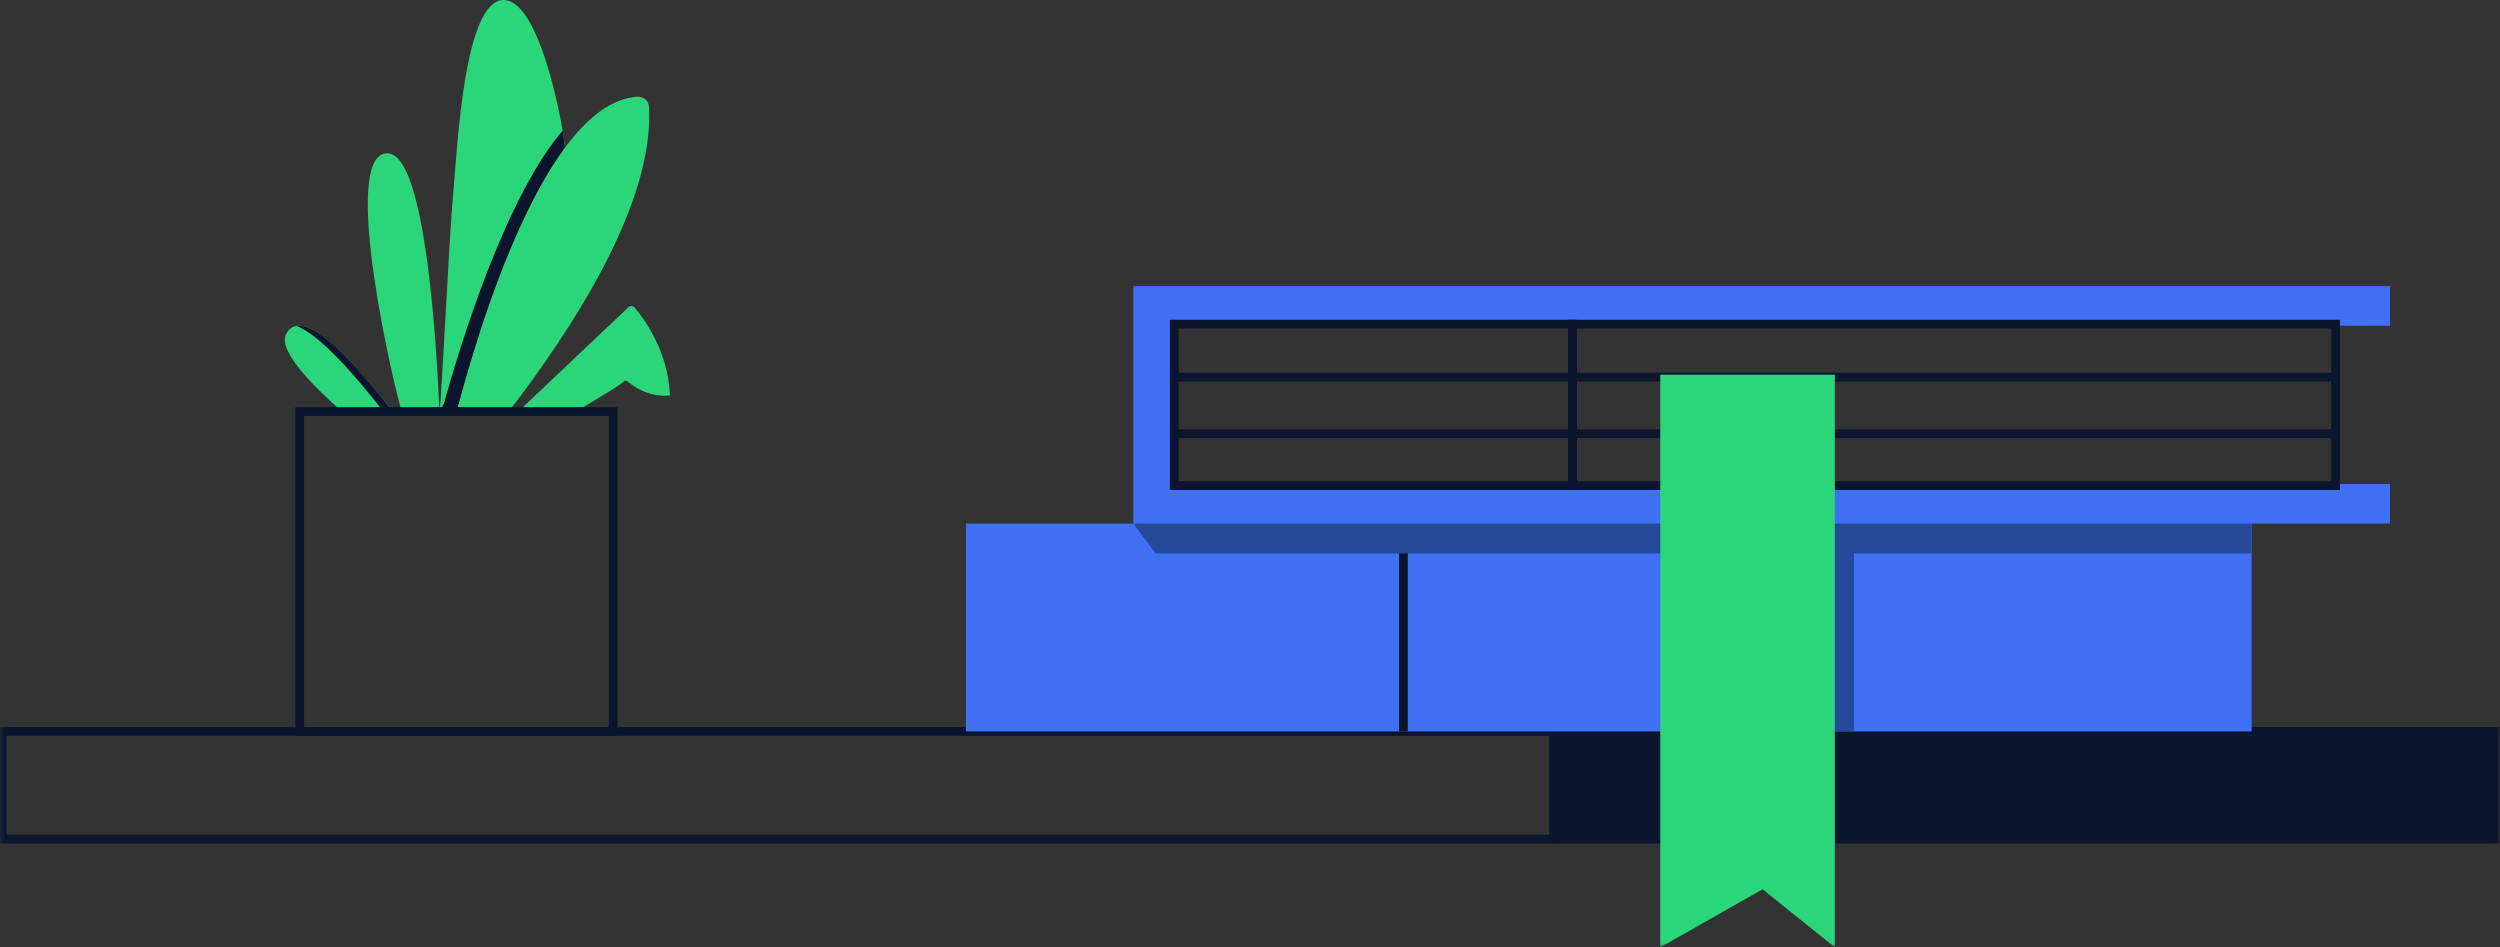 <?xml version="1.0" encoding="UTF-8"?>
<svg width="285px" height="108px" viewBox="0 0 285 108" version="1.1" xmlns="http://www.w3.org/2000/svg" xmlns:xlink="http://www.w3.org/1999/xlink">
    <rect x="0" y="0" width="285" height="108" fill="#333333" stroke="none"/>
    <!-- Generator: sketchtool 55.1 (78136) - https://sketchapp.com -->
    <title>B6BE7094-7511-4D7A-9E18-EA7CA7FD7E5F</title>
    <desc>Created with sketchtool.</desc>
    <defs>
        <polygon id="path-1" points="0 107.992 284.993 107.992 284.993 0 0 0"></polygon>
    </defs>
    <g id="👫-9.0-Bookmarks" stroke="none" stroke-width="1" fill="none" fill-rule="evenodd">
        <g id="9.1.3-Bookmarks---No-bookmarks-yet" transform="translate(-540, -354)">
            <g id="Group-35" transform="translate(540, 354)">
                <path d="M38.98,46.909 L44.756,46.909 C40.267,41.123 34.398,34.683 32.617,38.071 C31.712,39.792 35.028,43.43 38.98,46.909" id="Fill-1" fill="#2BD67B"></path>
                <path d="M50.103,46.983 C50.378,45.058 51.165,27.514 51.672,21.925 C52.179,16.334 52.943,5.2173913e-05 57.424,5.2173913e-05 C61.904,5.2173913e-05 64.727,16.818 64.59,18.718" id="Fill-3" fill="#2BD67B"></path>
                <path d="M57.948,46.983 C65.008,37.807 74.608,23.33 73.987,12.189 C73.946,11.448 73.345,10.977 72.604,11.032 C62.483,11.776 54.922,36.041 52.035,46.909 C52.225,46.911 57.948,46.983 57.948,46.983" id="Fill-5" fill="#2BD67B"></path>
                <path d="M33.809,37.15 C36.524,38.252 40.42,42.693 43.696,46.913 L44.755,46.909 C40.991,42.041 36.323,36.79 33.809,37.15" id="Fill-7" fill="#0C152E"></path>
                <path d="M50.103,46.983 C49.616,35.959 48.199,17.599 44.195,17.481 C38.54,17.317 45.174,45.289 45.814,46.909 L50.103,46.983 Z" id="Fill-9" fill="#2BD67B"></path>
                <path d="M51.76,46.904 C51.853,46.904 51.944,46.907 52.035,46.909 C54.055,39.312 58.359,25.172 64.224,17.095 L64.411,16.828 C64.406,16.602 64.275,15.738 64.144,14.892 C57.794,22.273 52.611,38.595 50.346,46.961 L50.346,46.962 C50.812,46.925 51.284,46.904 51.76,46.904" id="Fill-11" fill="#0C152E"></path>
                <mask id="mask-2" fill="white">
                    <use xlink:href="#path-1"></use>
                </mask>
                <g id="Clip-14"></g>
                <polygon id="Stroke-13" stroke="#0C152E" mask="url(#mask-2)" points="0.26 95.659 177.133 95.659 177.133 83.382 0.26 83.382"></polygon>
                <polygon id="Fill-15" fill="#0C152E" mask="url(#mask-2)" points="177.134 95.659 284.733 95.659 284.733 83.382 177.134 83.382"></polygon>
                <polygon id="Stroke-16" stroke="#0C152E" mask="url(#mask-2)" points="177.134 95.659 284.733 95.659 284.733 83.382 177.134 83.382"></polygon>
                <path d="M72.331,35.049 C72.157,34.845 71.849,34.83 71.654,35.014 C70.165,36.421 64.185,42.07 59.043,46.96 L65.586,46.96 C68.294,45.343 70.385,44.071 70.649,43.846 C71.461,43.181 71.383,43.408 71.693,43.598 C74.065,45.512 76.373,45.063 76.373,45.063 C76.177,39.956 73.314,36.195 72.331,35.049" id="Fill-17" fill="#2BD67B" mask="url(#mask-2)"></path>
                <polygon id="Stroke-18" stroke="#0C152E" mask="url(#mask-2)" points="34.167 83.382 69.903 83.382 69.903 46.909 34.167 46.909"></polygon>
                <polygon id="Fill-19" fill="#4070F4" mask="url(#mask-2)" points="110.115 83.382 256.688 83.382 256.688 59.689 110.115 59.689"></polygon>
                <g id="Group-22" mask="url(#mask-2)">
                    <g transform="translate(159.652, 59.992)">
                        <path d="M0.337,0.084 L0.337,23.389" id="Fill-20" stroke="none" fill="#FFFFFF" fill-rule="evenodd"></path>
                        <path d="M0.337,0.084 L0.337,23.389" id="Stroke-21" stroke="#0C152E" stroke-width="1" fill="none"></path>
                    </g>
                </g>
                <polygon id="Fill-23" fill="#254898" mask="url(#mask-2)" points="256.688 63.093 131.748 63.093 129.202 59.689 256.688 59.689"></polygon>
                <g id="Group-26" mask="url(#mask-2)">
                    <g transform="translate(133.565, 42.253)">
                        <path d="M0.299,0.74 L132.687,0.74" id="Fill-24" stroke="none" fill="#FFFFFF" fill-rule="evenodd"></path>
                        <path d="M0.299,0.74 L132.687,0.74" id="Stroke-25" stroke="#0C152E" stroke-width="1" fill="none"></path>
                    </g>
                </g>
                <g id="Group-29" mask="url(#mask-2)">
                    <g transform="translate(133.565, 49.036)">
                        <path d="M0.299,0.412 L132.687,0.412" id="Fill-27" stroke="none" fill="#FFFFFF" fill-rule="evenodd"></path>
                        <path d="M0.299,0.412 L132.687,0.412" id="Stroke-28" stroke="#0C152E" stroke-width="1" fill="none"></path>
                    </g>
                </g>
                <polygon id="Fill-30" fill="#4070F4" mask="url(#mask-2)" points="133.864 55.173 133.864 37.133 272.455 37.133 272.455 32.617 133.864 32.617 129.202 32.617 129.202 37.133 129.202 55.173 129.202 59.689 133.864 59.689 272.455 59.689 272.455 55.173"></polygon>
                <polygon id="Stroke-31" stroke="#0C152E" mask="url(#mask-2)" points="133.864 55.354 179.278 55.354 179.278 36.952 133.864 36.952"></polygon>
                <polygon id="Stroke-32" stroke="#0C152E" mask="url(#mask-2)" points="179.278 55.354 266.252 55.354 266.252 36.952 179.278 36.952"></polygon>
                <polygon id="Fill-33" fill="#254898" mask="url(#mask-2)" points="206.994 83.382 211.343 83.382 211.343 61.391 206.994 61.391"></polygon>
                <polygon id="Fill-34" fill="#2BD67B" mask="url(#mask-2)" points="189.273 42.713 189.273 107.992 200.936 101.376 209.168 107.992 209.168 42.713"></polygon>
            </g>
        </g>
    </g>
</svg>
